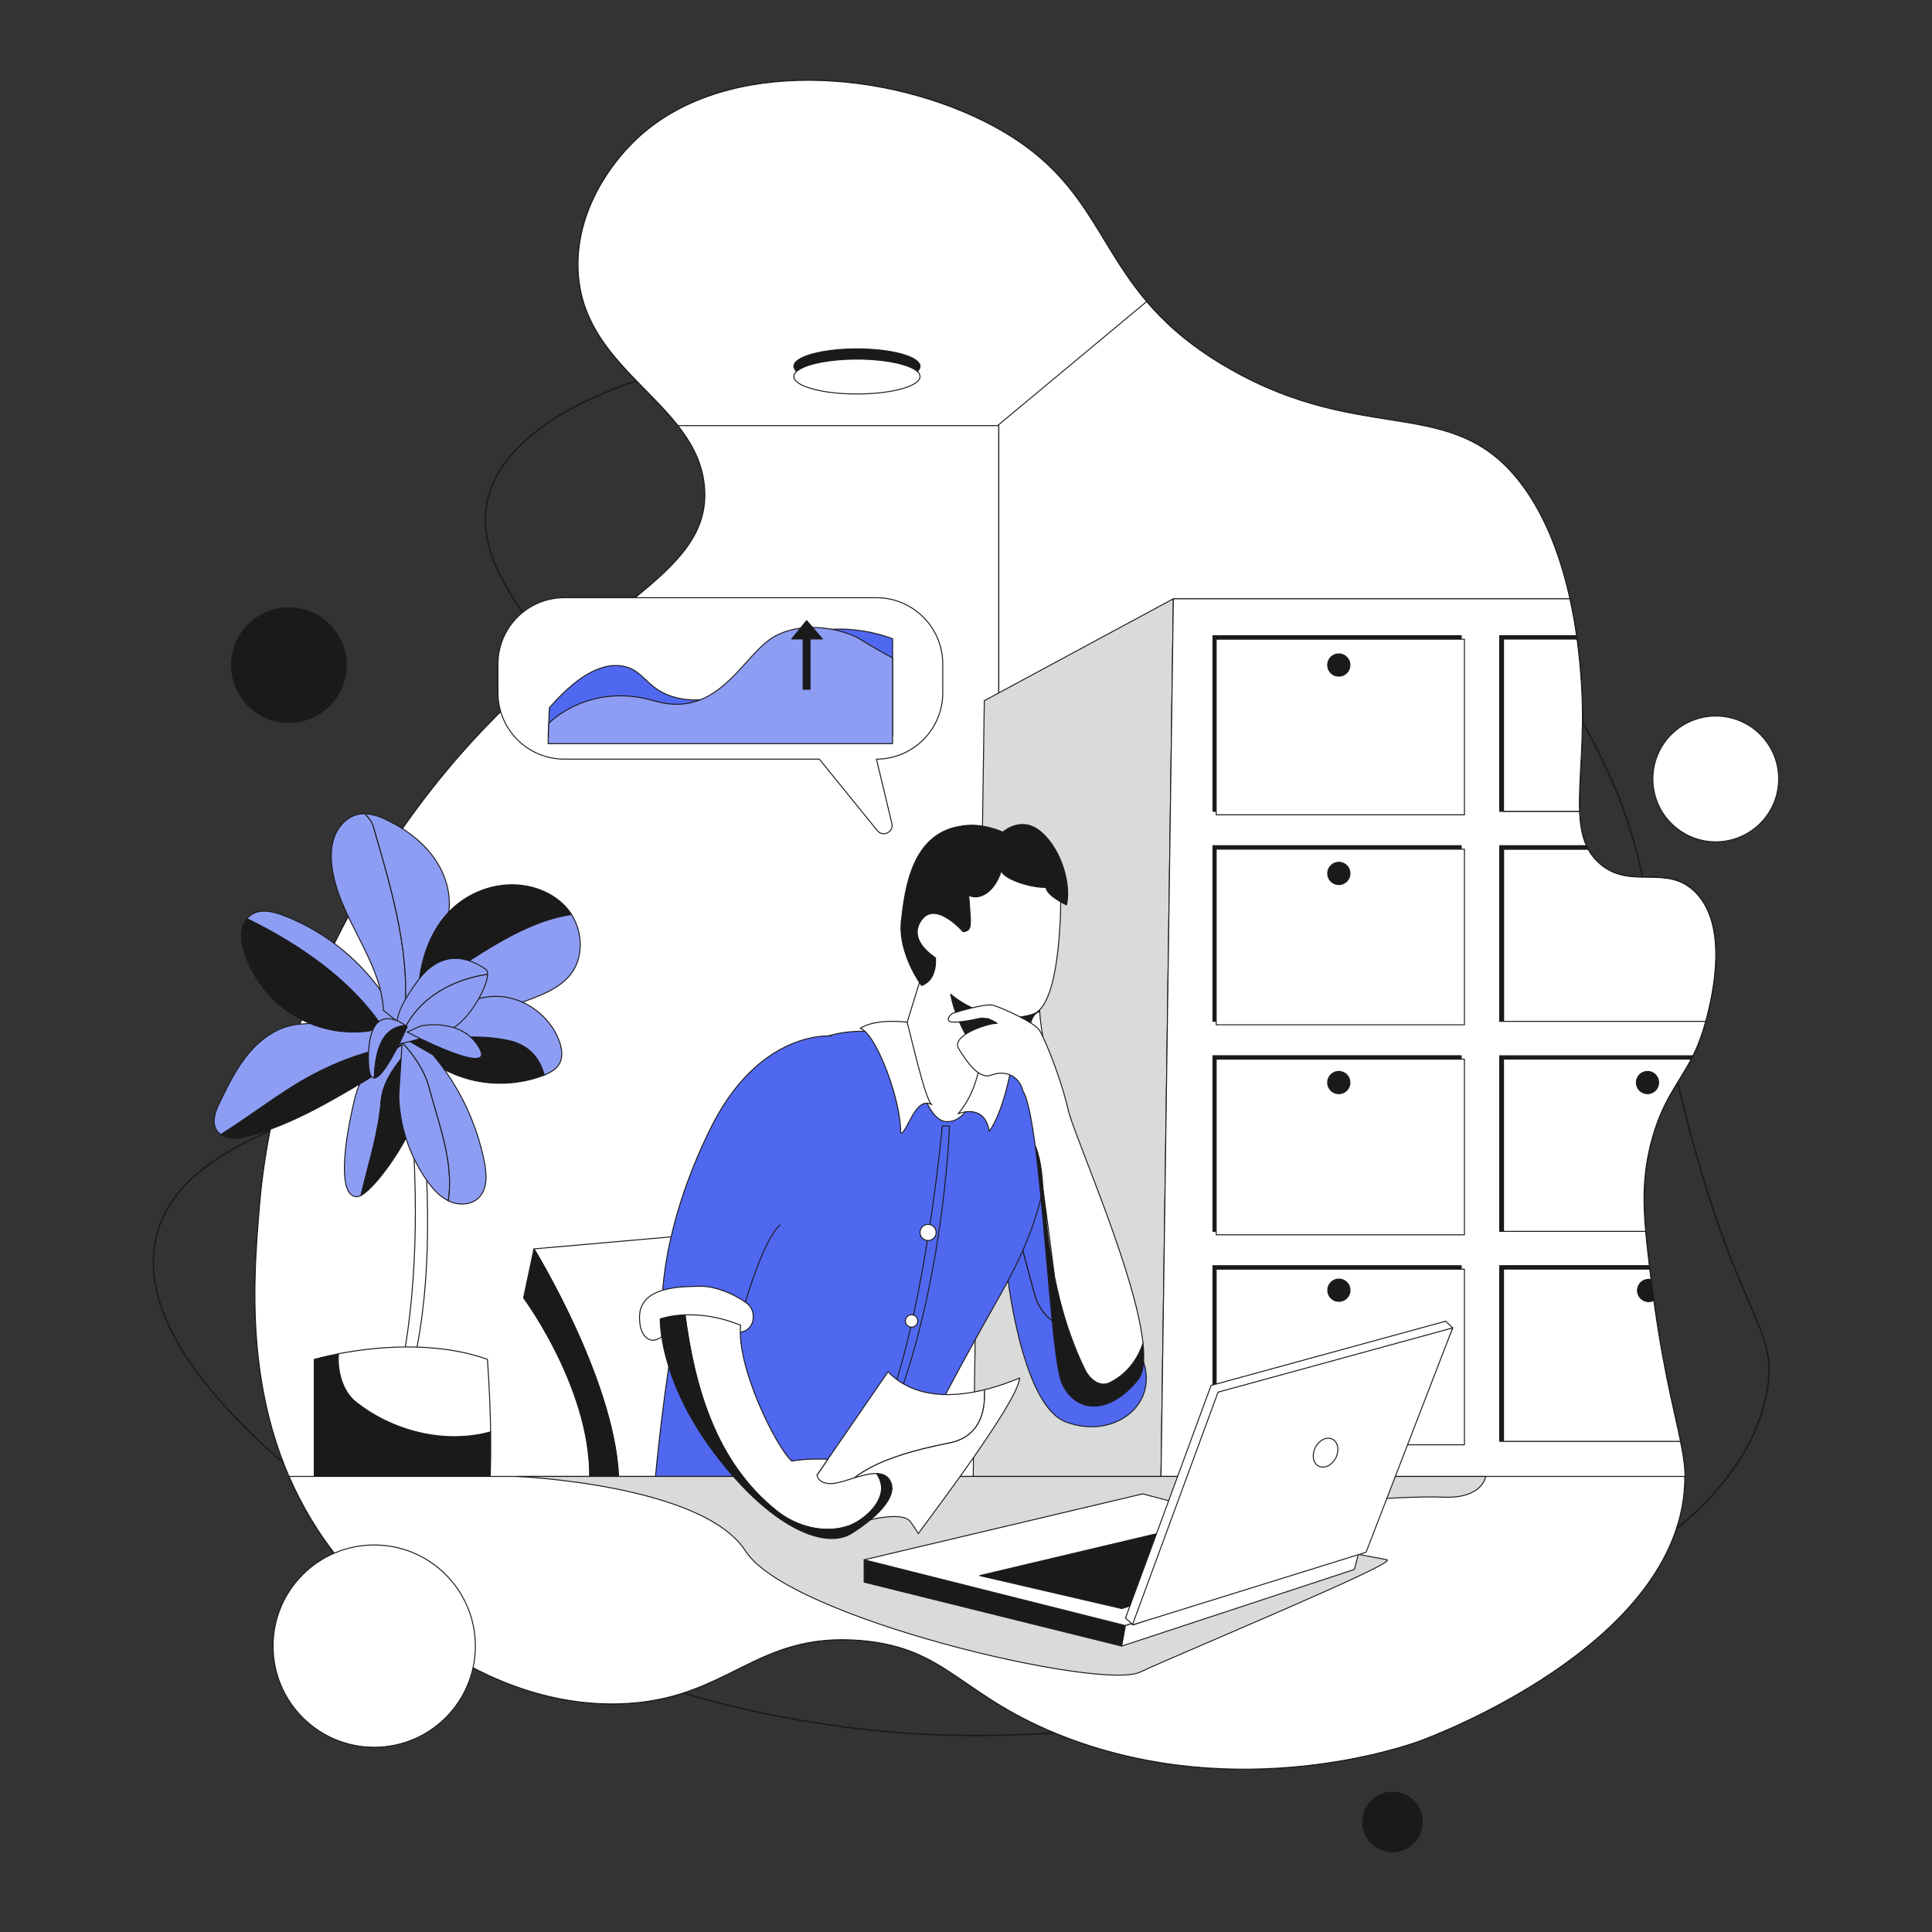 <?xml version="1.0" encoding="utf-8"?>
<!-- Generator: Adobe Illustrator 22.0.0, SVG Export Plug-In . SVG Version: 6.00 Build 0)  -->
<svg version="1.1" id="Layer_1" xmlns="http://www.w3.org/2000/svg" xmlns:xlink="http://www.w3.org/1999/xlink" x="0px" y="0px"
	 viewBox="0 0 4000 4000" style="enable-background:new 0 0 4000 4000;" xml:space="preserve">
<rect x="0" y="0" width="4000" height="4000" fill="#333333" stroke="none"/>
<style type="text/css">
	.st0{fill:none;stroke:#1A1A1A;stroke-width:3;stroke-linecap:round;stroke-linejoin:round;stroke-miterlimit:10;}
	.st1{fill:#FFFFFF;stroke:#1A1A1A;stroke-width:2;stroke-linecap:round;stroke-linejoin:round;stroke-miterlimit:10;}
	.st2{fill:#D9DBDA;stroke:#1A1A1A;stroke-width:2;stroke-miterlimit:10;}
	.st3{fill:#1A1A1A;stroke:#1A1A1A;stroke-width:2;stroke-linecap:round;stroke-linejoin:round;stroke-miterlimit:10;}
	.st4{fill:#5067EF;stroke:#1A1A1A;stroke-width:2;stroke-linecap:round;stroke-linejoin:round;stroke-miterlimit:10;}
	.st5{fill:#8E9DF4;stroke:#1A1A1A;stroke-width:2;stroke-linecap:round;stroke-linejoin:round;stroke-miterlimit:10;}
</style>
<g>
	<path class="st0" d="M882.6,3251.9c363.4,250,718.8,303.3,867.3,323.8c76.4,10.6,401.8,51.4,826.9-46.3
		c214.5-49.3,1004.7-230.8,1081.3-647.6c24.8-135.2-53.8-140.9-161.9-549.3c-97.7-369.2-56.8-452.4-144.6-682.3
		c0,0-116-303.8-370.1-543.5c-599.9-566.1-1838.8-452.2-1966-92.5c-94.2,266.5,471.3,527.3,375.9,867.3
		c-113.8,405.2-1000,330.6-1069.7,688.1C270.7,2831,695.2,3123.1,882.6,3251.9z"/>
	<path class="st1" d="M951.9,1563.5c-87.3,99.8-373.8,450.8-414.4,931c-14.9,176.9-40.9,484.6,169.6,740.1
		c20.5,24.9,255,301.4,574.4,293c226.7-6,279.3-149.9,501.1-131.1c181.5,15.4,204.8,116.7,424,200.5
		c360.9,137.9,703.4,18.3,732.4,7.7c34.6-12.6,515-194.3,547.4-512.7c11.3-111.3-39.8-162.8-77.1-520.4
		c-6.3-60.6-12.4-131.1,11.6-215.9c28.1-99.4,71.7-127.3,100.2-208.2c7.6-21.5,72.5-217.1-11.6-300.7c-59-58.7-132.9-3.7-196.6-57.8
		c-74.2-63-27.7-183.3-38.5-366.2c-3.4-57-16.7-281.1-127.2-424c-141.8-183.5-321.9-75.5-601.4-235.1
		c-300.2-171.5-224-371.2-508.8-512.7c-224-111.3-556.1-129.3-728.6,46.3c-16.9,17.2-110,112-111.8,246.7
		c-2.9,223.2,248.7,284.2,262.1,466.4C1472.4,1194.8,1223.6,1252.9,951.9,1563.5z"/>
	<path class="st1" d="M2037.1,250.9c-224-111.3-556.1-129.3-728.6,46.3c-16.9,17.2-110,112-111.8,246.7
		c-2.9,223.2,248.7,284.2,262.1,466.4c13.6,184.5-235.2,242.6-506.9,553.2c-87.3,99.8-373.8,450.8-414.4,931
		c-14.9,176.9-40.9,484.6,169.6,740.1c20.5,24.9,255,301.4,574.4,293c226.7-6,279.3-149.9,501.1-131.1
		c133.8,11.3,181.6,69.3,285.3,132.6V267.3C2058.1,261.7,2047.9,256.3,2037.1,250.9z"/>
	<path class="st1" d="M3521.2,2147.5c7.6-21.5,72.5-217.1-11.6-300.7c-59-58.7-132.9-3.7-196.6-57.8c-74.2-63-27.7-183.3-38.5-366.2
		c-3.4-57-16.7-281.1-127.2-424c-141.8-183.5-321.9-75.5-601.4-235.1c-288.8-165-229.3-356-478-496.3v3261.8
		c37,22.6,81.1,45.8,138.8,67.9c360.9,137.9,703.4,18.3,732.4,7.7c34.6-12.6,515-194.3,547.4-512.7
		c11.3-111.3-39.8-162.8-77.1-520.4c-6.3-60.6-12.4-131.1,11.6-215.9C3449.1,2256.2,3492.7,2228.4,3521.2,2147.5z"/>
	<g>
		<path class="st1" d="M3531.4,2114.6c-4.6,16.7-8.6,28.5-10.2,32.9c-5,14.1-10.4,26.7-16.2,38.2c-27.1,54.6-60.9,87.9-84.1,170
			c-21.1,74.6-18.9,138.2-13.8,193.7c0.7,7.5,1.4,15,2.2,22.2c1.8,17,3.6,33.3,5.4,48.9c23.5,201.1,50.8,294.5,64.5,363.7
			c1.6,8.1,3.1,95.2,4.2,102.8H2403.3l26-1847.3h821c6,27,10.4,52.9,13.8,76.4c6.9,48.4,9.2,87.3,10.4,106.7
			c6.4,106.6-6.8,191.9-4.2,257c1.1,27.2,4.9,50.9,14.1,71.1c6.5,14.4,15.8,27.1,28.7,38.1c63.7,54.1,137.5-0.8,196.6,57.8
			C3576.5,1913.2,3549.3,2050.2,3531.4,2114.6z"/>
		<polygon class="st2" points="2277.9,1321.3 2037.9,1450.7 2014.3,3098.9 2403.3,3087 2409.9,2622 2429.3,1239.7 		"/>
		<path class="st1" d="M3531.4,2114.6c-4.6,16.7-8.6,28.5-10.2,32.9c-5,14.1-10.4,26.7-16.2,38.2c-27.1,54.6-60.9,87.9-84.1,170
			c-21.1,74.6-18.9,138.2-13.8,193.7c0.7,7.5,1.4,15,2.2,22.2c1.8,17,3.6,33.3,5.4,48.9c23.5,201.1,50.8,294.5,64.5,363.7
			c1.6,8.1,17.4,78.4,4.2,102.8H2403.3l26-1847.3h821c6,27,10.4,52.9,13.8,76.4c6.9,48.4,9.2,87.3,10.4,106.7
			c6.4,106.6-6.8,191.9-4.2,257c1.1,27.2,4.9,50.9,14.1,71.1c6.5,14.4,15.8,27.1,28.7,38.1c63.7,54.1,137.5-0.8,196.6,57.8
			C3576.5,1913.2,3549.3,2050.2,3531.4,2114.6z"/>
		<rect x="2511.3" y="1316.1" class="st3" width="514" height="363.6"/>
		<rect x="2511.3" y="1750.9" class="st3" width="514" height="363.6"/>
		<rect x="2511.3" y="2185.7" class="st3" width="514" height="363.6"/>
		<rect x="2511.3" y="2620.5" class="st3" width="514" height="363.6"/>
		<rect x="2518" y="1323.4" class="st1" width="514" height="363.6"/>
		<rect x="2518" y="1758.1" class="st1" width="514" height="363.6"/>
		<rect x="2518" y="2192.9" class="st1" width="514" height="363.6"/>
		<rect x="2518" y="2627.7" class="st1" width="514" height="363.6"/>
		<path class="st3" d="M3270.3,1679.8h-165.4v-363.7h159.2c0.4,2.4,0.7,4.7,1,7.1c6.1,45.1,8.3,81.1,9.4,99.6
			C3280.9,1529.4,3267.7,1614.7,3270.3,1679.8z"/>
		<path class="st1" d="M3531.4,2114.6h-418.5V1758h175c6.2,11.5,14.4,21.9,25.2,31c0.9,0.8,1.8,1.5,2.6,2.2
			c62.7,50.2,134.9-1.6,193,54.8c0.3,0.3,0.6,0.6,0.9,0.9C3576.5,1913.2,3549.3,2050.2,3531.4,2114.6z"/>
		<path class="st3" d="M3287.9,1758h-175v356.6h-8v-363.7h179.5C3285.5,1753.3,3286.7,1755.7,3287.9,1758z"/>
		<path class="st3" d="M3505.1,2185.7c-1.2,2.4-2.4,4.8-3.6,7.1c-26.5,50.6-58.3,84.4-80.4,162.9c-21.1,74.6-18.9,138.2-13.8,193.7
			h-302.3v-363.6H3505.1z"/>
		<path class="st3" d="M3479.3,2984.1h-374.4v-363.7h309.9c0.3,2.4,0.5,4.7,0.8,7.1C3439,2823.7,3465.8,2915.8,3479.3,2984.1z"/>
		<path class="st1" d="M3270.3,1679.8h-157.4v-356.6h152.2c6.1,45.1,8.3,81.1,9.4,99.6C3280.9,1529.4,3267.7,1614.7,3270.3,1679.8z"
			/>
		<path class="st1" d="M3421,2355.7c-21.1,74.6-18.9,138.2-13.8,193.7h-294.3v-356.6h388.5C3475,2243.3,3443.2,2277.2,3421,2355.7z"
			/>
		<path class="st1" d="M3479.3,2984.1h-366.4v-356.6h302.7C3439,2823.7,3465.8,2915.8,3479.3,2984.1z"/>
		
			<ellipse transform="matrix(0.227 -0.974 0.974 0.227 801.133 3764.053)" class="st3" cx="2771.9" cy="1377.3" rx="23.1" ry="23.1"/>
		
			<ellipse transform="matrix(0.227 -0.974 0.974 0.227 380.911 4097.563)" class="st3" cx="2771.9" cy="1808.8" rx="23.1" ry="23.1"/>
		
			<ellipse transform="matrix(0.717 -0.697 0.697 0.717 -777.13 2567.021)" class="st3" cx="2771.9" cy="2240.3" rx="23.1" ry="23.1"/>
		
			<ellipse transform="matrix(0.227 -0.974 0.974 0.227 -459.534 4764.583)" class="st3" cx="2771.9" cy="2671.8" rx="23.1" ry="23.1"/>
		
			<ellipse transform="matrix(0.737 -0.675 0.675 0.737 -616.836 2894.2)" class="st3" cx="3413.3" cy="2240.3" rx="23.1" ry="23.1"/>
		<path class="st3" d="M3413.3,2648.7c-12.8,0-23.1,10.4-23.1,23.1c0,12.8,10.4,23.1,23.1,23.1c4,0,7.7-1,10.9-2.7l-5.9-42.9
			C3416.7,2648.9,3415,2648.7,3413.3,2648.7z"/>
	</g>
	<path class="st4" d="M2111.5,2569c10.8,35.1,18.9,70.3,29.7,108.2c16.2,64.9,83.8,94.6,137.9,67.6c18.2-8.6,36.1-22,51-38.5
		c-57.3-167.6-156.5-438.3-197.3-453.2l-31.6,235.7c2.3,11.9,3.7,23.8,7.6,34.3C2114.2,2536.6,2108.8,2552.8,2111.5,2569z"/>
	<path class="st4" d="M2368,2820.8c-6.8-21.7-20.4-63.3-37.9-114.6c-14.9,16.5-32.8,29.9-51,38.5c-54.1,27-121.7-2.7-137.9-67.6
		c-10.8-37.9-18.9-73-29.7-108.2c-2.7-16.2,2.7-32.4-2.7-46c-4-10.6-5.4-22.4-7.6-34.3l-17.8,132.9c0,0,28.3,286.5,123.4,322.5
		C2301.8,2980.2,2397,2913.3,2368,2820.8z"/>
	<g>
		<path class="st1" d="M1280.9,3076.5c1.9-203-175.4-490.8-175.4-490.8l350.8-30.8l45,538.1
			C1501.3,3092.9,1530.8,3099.7,1280.9,3076.5z"/>
		<path class="st4" d="M2143.8,2272.1c-52.7-116.9-308.4-145.8-392.6-134.9c-53.3,6.9-75.9,23.9-118,74
			c-24.4,29.1-55.3,69.3-102.6,125.2c-128.7,152.3-175.8,746.8-175.8,746.8s119.5-0.9,536.9-54.9c4.7-17.3,19.6-50.1,40.7-92
			c35.1-69.9,87.6-165.3,139.4-256.8C2154.7,2533,2196.4,2389.1,2143.8,2272.1z"/>
		<path class="st4" d="M1817.4,2997.5c136.4-284,148.4-666.3,148.4-666.3h-14.9c0,0-42.2,470.3-147.6,658.5
			C1811.6,3007.1,1817.4,2997.5,1817.4,2997.5z"/>
		<path class="st3" d="M1217.9,3099.7c26-197.6-133.9-412.5-133.9-412.5l21.5-101.5c0,0,177.3,287.8,175.4,490.8
			C1280.9,3076.5,1266.1,3087.1,1217.9,3099.7z"/>
	</g>
	<path class="st1" d="M3488.1,3056.8c0.2,11.3-0.4,22.9-1.6,35.2c-32.4,318.4-512.8,500-547.4,512.7c-29,10.6-371.6,130.2-732.4-7.7
		c-219.2-83.8-242.5-185.1-424-200.5c-221.8-18.8-274.4,125-501.1,131.1c-319.4,8.5-553.9-268.1-574.4-293
		c-47.2-57.3-82.5-117.3-108.7-177.8H3488.1z"/>
	<path class="st2" d="M1069.5,3056.8c0,0,385.5,15.9,474.2,154.7c88.7,138.8,734.4,289.1,816.3,250.6
		c81.9-38.5,534.9-226.2,511.7-232.6c-23.1-6.4-304.5-48.8-273.7-81.6c30.8-32.8,306.5-52,389.3-48.2s88.7-42.9,88.7-42.9H1069.5z"
		/>
	<g>
		<polygon class="st3" points="1789.1,3229.4 2330.1,3365.6 2322.4,3408.1 1789.1,3275.7 		"/>
		<polygon class="st1" points="2365.7,3092.9 1789.1,3229.4 2330.1,3365.6 2813.9,3211.5 		"/>
		<polygon class="st3" points="2456.1,3160.8 2028.4,3262.1 2322.7,3330.4 2681.5,3216.1 		"/>
		<polygon class="st1" points="2804.2,3249.3 2322.4,3408.1 2330.1,3365.6 2813.9,3211.5 		"/>
		<polygon class="st1" points="2507.4,2868.4 2330.1,3350.2 2346.1,3364.2 2813.9,3199.9 3007.6,2749.3 2993.1,2735.4 		"/>
		<polygon class="st1" points="2521.9,2882.3 2344.5,3364.2 2828.3,3213.8 3007.6,2749.3 		"/>
	</g>
	<path class="st1" d="M2374,624.3l-308.6,256.9h-661.7c-8-10.2-16.6-20.2-25.6-30.1c-77.8-85.7-183.3-162.3-181.4-307.2
		c1.8-134.7,94.9-229.6,111.8-246.7c172.5-175.6,504.5-157.6,728.6-46.3c194.3,96.6,220.6,220.2,313.1,343.5
		C2357.6,604.4,2365.6,614.4,2374,624.3z"/>
	<g>
		<path class="st1" d="M833.3,2823.4c33.8-181.8,33-382,11.4-593.2l23.1,6c22.4,212.3,27.6,412.2-10.3,580.8L833.3,2823.4z"/>
		<path class="st3" d="M735.3,2901.6c-26.3-22.3-37.5-62.8-34.6-98.7c-31.1,6-50.1,11.6-50.1,11.6V3056h364.3
			c0.9-24.1,1.4-54.4,0.9-91.5C920.2,2991,811.3,2962.8,735.3,2901.6z"/>
		<path class="st1" d="M735.3,2901.6c76,61.2,184.9,89.4,280.5,62.9c-0.6-41.4-2.5-91.2-6.6-150.1
			c-111.6-39.8-239.6-24.8-308.4-11.6C697.8,2838.8,709,2879.3,735.3,2901.6z"/>
		<path class="st5" d="M848.6,2169.7c-4.6-2.2-9.6-4.1-15.3-5.5c0,0-76,15.4-99.2,111.8c-23.1,96.4-34.7,201.7,5.1,201.7
			c2.3,0,5.1-1,8.2-2.7c16-68.4,36.9-131,41.9-198C794,2235.6,822,2202.1,848.6,2169.7z"/>
		<path class="st3" d="M848.6,2169.7c-26.6,32.4-54.7,66-59.2,107.4c-5,67.1-25.9,129.6-41.9,198
			C797.5,2447.8,947.8,2217.5,848.6,2169.7z"/>
		<path class="st3" d="M457.4,2348.8c6.4,4.6,14.4,7.3,22.3,8c12.4,1.1,24.7-1.7,36.7-5c87.8-24.1,167.3-71.2,245.5-117.8
			c12.7-7.6,26.7-16.9,29.1-31.5c1.2-7.2,22.8-24.8,38.9-39.1c-83.6,13-162.7,45.1-238,94.7C544.5,2288.9,503.3,2319.8,457.4,2348.8
			z"/>
		<path class="st5" d="M845.8,2142.4l-31.4-5.6c-33.9-22.5-158-20.4-198.5-15.9c-39.3,4.4-74.3,28.6-99.9,58.7
			c-25.6,30.1-43.2,66.1-60.6,101.7c-8.9,18.3-17.8,40.6-7.2,58.1c2.3,3.8,5.4,6.9,9,9.5c45.9-29,87.2-59.9,134.6-90.7
			c75.3-49.6,154.4-81.7,238-94.7C842.2,2152.6,851.3,2143.6,845.8,2142.4z"/>
		<path class="st5" d="M792.9,2128l27.2-6c0.6-18.5-8.6-35.9-18.6-51.5c-50.4-79.2-126.8-141.5-214.4-175.1
			c-22.1-8.5-48.9-14.6-68.1-0.7c-2.9,2.1-5.5,4.6-7.7,7.4C620,1955.6,725.9,2027.8,792.9,2128z"/>
		<path class="st3" d="M511.3,1902.2c-6.4,8-10.1,18.3-11.1,28.7c-1.3,13.9,1.8,27.9,6,41.2c16.7,52.2,52.1,98.2,98.3,127.7
			c46.2,29.5,102.9,42.1,157.3,35.1l31.1-6.8C725.9,2027.8,620,1955.6,511.3,1902.2z"/>
		<path class="st5" d="M773.2,1711.9c-2.9-10.2-9.7-18.8-17.5-27.1c-4.3-0.1-8.6,0.2-12.9,1c-21.9,4.2-39.8,21.7-48.6,42.2
			c-8.8,20.5-9.7,43.7-6.9,65.9c13.1,105.5,101.2,192,106.7,298.2l40.6,32.2C855.3,1986.9,811.4,1844.7,773.2,1711.9z"/>
		<path class="st5" d="M896.1,1772.6c-23.9-32.1-57.3-56.3-93.2-73.9c-14.8-7.3-31-13.5-47.2-13.9c7.8,8.3,14.6,16.9,17.5,27.1
			c38.3,132.8,82.1,275,61.4,412.5l3.2,2.6c23.1-56.3,46.3-112.5,69.4-168.8c9.7-23.7,19.6-47.8,22.3-73.2
			C933.9,1845.2,920,1804.7,896.1,1772.6z"/>
		<path class="st5" d="M870.5,2117.5c-1,2.5-1.8,5-2.5,7.6l53.7-15.2c63.8-6.1,126.7-21.2,186.3-44.9c27.5-10.9,55.3-24.4,73.5-47.7
			c27.1-34.9,25.4-86.8,1.6-124.2c-86.8,13.1-165.1,66.1-239.6,113.5C905.6,2033.7,886.7,2076.9,870.5,2117.5z"/>
		<path class="st3" d="M1048.3,1832.2c-42.7,3-84.2,21.7-114.8,51.7c-30.8,30.2-50.1,70.8-59.8,112.9c-9.7,42.1-10.3,85.7-7.7,128.8
			l2-0.6c0.7-2.5,1.5-5.1,2.5-7.6c16.2-40.6,35.1-83.8,73-110.9c74.5-47.4,152.8-100.5,239.6-113.5c-2-3.2-4.2-6.2-6.5-9.2
			C1146.7,1846.4,1096.1,1828.8,1048.3,1832.2z"/>
		<path class="st3" d="M1057,2155.3c-62.2-15-124.4-4.5-185.3-7.6l-25.9,8.2c33.2,38.4,78.3,66.3,127.4,79
			c49.1,12.7,102.1,10,149.7-7.5c1.3-0.5,2.6-1,3.9-1.5C1118.2,2192.7,1097.1,2165.4,1057,2155.3z"/>
		<path class="st5" d="M1158,2155.6c-18.5-51-68.9-88.9-123.1-92.5c-54.2-3.6-109.1,27.3-134.3,75.4l-28.9,9.1
			c60.9,3.1,123.1-7.4,185.3,7.6c40,10,61.1,37.4,69.8,70.6c12.8-5.1,25.4-12.2,31.8-24.2C1166.1,2187.8,1163.4,2170.5,1158,2155.6z
			"/>
		<path class="st5" d="M889.4,2255.4c-8.4-35.7-29.9-68.1-56.8-97.3l-7,111.2c1.9,61.9,22.1,123.2,57.6,174
			c11.9,17.1,26.2,33.5,44.8,42.7C940.5,2409.9,909.5,2329,889.4,2255.4z"/>
		<path class="st5" d="M1003,2406.3c-16-81.5-53.1-158.8-106.6-222.3l-63.1-36.4l-0.7,10.5c26.9,29.2,48.4,61.6,56.8,97.3
			c20.1,73.6,51.1,154.5,38.7,230.6c0.7,0.3,1.3,0.7,2,1c19.6,9,45,8.2,60.6-6.7C1009.6,2462.2,1008,2431.9,1003,2406.3z"/>
	</g>
	<g>
		<path class="st4" d="M1721,2144.9c0,0-13.7-1.3-35.6,2.6c-50.1,9-143.1,45.4-213.7,187.5c-101.5,204.3-100.2,353.4-100.2,353.4
			l120,28.9l42.6,10.3c0,0,41.4-156.1,81-191.8"/>
		<path class="st1" d="M1324.4,2720c0,0-4.3,39,17.3,52c21.7,13,41-21.7,64.6-26c23.6-4.3,93-13,123.4,12.5
			c34.2-2.4,36.6-42.4,19.3-57.8c-17.3-15.4-64.1-38.5-99.3-37.6C1414.5,2664.1,1331.2,2661.7,1324.4,2720z"/>
		<path class="st1" d="M1962.8,2988.1c61.6-11,78.4-59.5,75.3-110.7c-60.9,14.9-143.9,20.5-199.5-37.3L1691.4,3054
			c0,0-26.3,39.2,5.8,57.8c7,4,15.1,8.1,23.5,12.1C1750.3,3037.8,1869.8,3007.1,1962.8,2988.1z"/>
		<path class="st1" d="M2038.1,2877.4c3.1,51.2-13.7,99.7-75.3,110.7c-93.1,19-212.6,49.6-242.1,135.8
			c30.5,14.3,65.2,26.5,65.2,26.5s81.6-23.8,98.9,0c17.3,23.8,16.7,27,17.3,23.8c0.6-3.2,207.5-271.8,208.8-321.2
			C2099.3,2857.8,2072.1,2869,2038.1,2877.4z"/>
		<path class="st1" d="M1608.6,3128.7c40.6,32.4,100,48.7,151.4,29.7c37.9-16.2,81.1-59.5,59.5-100c-1.3-2.8-2.8-5.3-4.5-7.6
			c-28.3-0.8-67.9,18.8-90.2,20.6c-30.8,2.6-33.4-17.3-33.4-17.3l22.5-32.8c0,0-44.3-2.6-74.5,3.9c-32.8-29.6-115-195.3-106-281.4
			c-46-18.8-85.9-22.6-115.1-21.4C1438,2872.6,1482.4,3028.8,1608.6,3128.7z"/>
		<path class="st3" d="M1841.1,3063c-5.9-8.6-15.2-11.9-26.1-12.3c1.7,2.3,3.2,4.9,4.5,7.6c21.6,40.6-21.6,83.8-59.5,100
			c-51.4,18.9-110.9,2.7-151.4-29.7c-126.2-99.9-170.6-256.1-190.3-406.4c-32.1,1.3-51.3,8.6-51.3,8.6s-4.5,122.1,111.1,276.3
			c115.6,154.2,229.4,203,285.9,167C1820.6,3138.2,1862.3,3093.9,1841.1,3063z"/>
	</g>
	<path class="st3" d="M2152.6,2094.2c-0.5-10.5-0.1-19.3,2.1-23.8c-40.5,9.6-55.9,39.5-49.8,51.1c2.5,4.8,12.6,12.5,23.7,20
		C2132.7,2124.4,2134.2,2099.5,2152.6,2094.2z"/>
	<path class="st1" d="M2152.6,2094.2c-18.3,5.3-19.8,30.2-24,47.3c15.8,10.7,33.5,20.8,33.5,20.8S2153.9,2122.3,2152.6,2094.2z"/>
	<path class="st1" d="M1998.6,2095.5c0,0,81,24.1,140.7,3.9c59.8-20.2,56.9-246.7,56.9-246.7s-11.6-57.8-119.5-74.2
		c-107.9-16.4-180.2,52-186,99.3c-5.8,47.2-6.7,82.9,4.8,102.2c11.6,19.3,12.4,40.5,12.4,40.5l-29.8,96.1c0,0,22.2,201.7,81,205.6
		c58.8,3.9,83.8-125.3,83.8-125.3s29.2-92.5,39.5-96.4"/>
	<path class="st3" d="M1968.2,2058.4c0,0,51.1,45.7,109.4,41.9c-46.3,97.3-40.5,95.4-40.5,95.4S1983.3,2138.6,1968.2,2058.4z"/>
	<path class="st3" d="M1994.1,1929.1c0,0-56.7-65.5-86.2-24.4c-29.5,41.1,23.1,73.9,29,78.4c2.6,50.1-29,57.2-29,57.2
		s-49.4-66.8-41.7-134.3c7.7-67.5,21.8-179.3,122.1-195.3c44.3-9,88,12.2,88,12.2s39.2-36.6,81,1.3s60.4,108.7,50.8,149.5
		c-17.3-8.8-41.2-22.9-42.4-36.4c-36,0.6-89.9-19.3-92.5-34.7c-16.1,50.8-50.8,61-67.5,50.8
		C2009.5,1913.6,2014.6,1926.5,1994.1,1929.1z"/>
	<path class="st1" d="M1878.1,2116.3c0,0-63.6-8.8-97.3,12.8c32.3,8.7,85.3,148.9,83.8,216.4c12,5.3,30.4-79,64.6-58.3
		C1915.3,2277.1,1884.8,2139.5,1878.1,2116.3z"/>
	<path class="st1" d="M1983.6,2306c0,0,54.5-23.6,64.6,36.1c28.9-40.5,43.4-121.9,43.4-121.9l-64.6-7.2
		C2027,2213,2017.8,2267,1983.6,2306z"/>
	<circle class="st1" cx="1921.5" cy="2551.6" r="16.7"/>
	<circle class="st1" cx="1887.3" cy="2734.9" r="12.8"/>
	<path class="st1" d="M2199.3,2283.2c1.4,3,2.9,5.9,4.5,8.7C2202.2,2289.1,2200.7,2286.2,2199.3,2283.2z"/>
	<path class="st3" d="M2295.4,2863.7c-21.6,8.1-40.6-10.8-48.7-27c-62.2-127.1-78.4-262.3-89.2-400.2c-2-20.5-5.6-44-14.3-64.8
		c21.9,165.1,35.6,448.4,55.8,492.8c27,59.1,95.1,68.1,156.8-7.7c11.7-14.4,14.3-41.2,10.7-75.6
		C2354.3,2816.6,2331.8,2846.5,2295.4,2863.7z"/>
	<path class="st1" d="M2366.5,2781.2c-12.2,35.4-34.7,65.2-71.1,82.5c-21.6,8.1-40.6-10.8-48.7-27c-31-63.3-50.5-128.6-63.7-195.2
		c0,0,0,0,0-0.1c0,0,0-0.1,0-0.2c-11.4-57.7-18-116.4-23.1-175.7c-0.8-9.7-1.6-19.4-2.4-29.1c-1.6-15.6-4-33-8.9-49.6
		c-1.5-5.2-3.3-10.2-5.4-15.2c-2.4-18.1-4.9-34.8-7.5-49.6c-5.3-30.2-11.2-52.5-17.6-62.9c-9-34.7-39.5-43.4-65.5-33.3
		c-26,10.1-51.6-28.4-67.9-54.9c-5.7-9.1-0.4-18.2,9.7-26.2c11.9-9.4,30.6-17.1,46.3-21.7c5.1-1.5,9.9-2.6,14-3.3
		c3.8-0.6,7-1,9.5-0.9c-3.8-3-9.5-6.2-15.8-8.3l0,0c-6.7-2.2-14.1-3.3-20.8-1.8c-13,2.9-56.4,11.6-62.6,5.3c-3.1-3.1-1.5-7,1-10.2
		c0.8-1,1.6-1.9,2.4-2.7c1.8-1.8,3.4-3,3.4-3s67.5-21.7,84.3-16.9c16.8,4.8,84.3,34.7,95.4,51.1c2.5,3.7,6.2,10.8,10.5,20.4
		c14.9,32.7,37.8,93.9,49.7,145.4c0.5,2.1,1.1,4.5,1.9,7.2l0,0C2233.7,2373.8,2351.8,2640.8,2366.5,2781.2z"/>
	<path class="st1" d="M2048.3,2110.7c-1-0.9-2-1.6-3.1-2.3C2046.2,2109.1,2047.3,2109.9,2048.3,2110.7z"/>
	<path class="st1" d="M2183,2641.3c-11.4-57.7-18-116.4-23.1-175.7C2171.9,2552.7,2182.4,2636.6,2183,2641.3z"/>
	<path class="st1" d="M2765.6,3018.4c-7.9,15.4-23.7,23.1-35.4,17.1c-11.7-6-14.8-23.3-6.9-38.7s23.7-23.1,35.4-17.1
		C2770.4,2985.7,2773.5,3003,2765.6,3018.4z"/>
	<path class="st5" d="M826,2161.1c23.5-3.1,59.2-16.3,93.4-24.4c45.3-10.8,89.8-90.6,90.1-119.8
		C926.8,2028.9,847.9,2077.3,826,2161.1z"/>
	<path class="st5" d="M1006.3,2007.3c-17-12-83.2-56.1-141.6,23.6c-58.5,79.7-39,94.2-39,94.2c3.5,6.4-12.2,37.7,0.4,36.1
		c21.9-83.8,100.8-132.3,183.5-144.2C1009.6,2012.3,1008.6,2008.9,1006.3,2007.3z"/>
	<path class="st5" d="M839.7,2123.2c-14.9-10.6-75.4-46.8-76.9,64.8c-0.4,32,4.4,43.9,11.9,43.9
		C777.3,2181.5,787.2,2127.2,839.7,2123.2z"/>
	<path class="st3" d="M774.8,2231.9c22.3,0,68.3-106.3,68.3-106.3s-1.2-1-3.3-2.5C787.2,2127.2,777.3,2181.5,774.8,2231.9z"/>
	<path class="st5" d="M871.7,2124c0,0,85-18,120.7,45.7c35.7,63.6-149.4-32.9-149.4-32.9L871.7,2124z"/>
	
		<ellipse transform="matrix(0.16 -0.987 0.987 0.16 -856.976 1747.372)" class="st3" cx="598.4" cy="1377.3" rx="118.7" ry="118.7"/>
	<circle class="st1" cx="774.8" cy="3408.1" r="209.4"/>
	
		<ellipse transform="matrix(0.707 -0.707 0.707 0.707 -1822.7 3143.915)" class="st3" cx="2883.7" cy="3772.2" rx="61.7" ry="61.7"/>
	<circle class="st1" cx="3552.3" cy="1612.7" r="130.2"/>
	<ellipse class="st3" cx="1774.2" cy="758.4" rx="130.6" ry="36.1"/>
	<ellipse class="st1" cx="1774.2" cy="779.6" rx="130.6" ry="36.1"/>
	<g>
		<path class="st1" d="M1168.4,1237.5h646.1c75.9,0,137.4,61.5,137.4,137.4v59.4c0,75.9-61.5,137.3-137.3,137.4l31.9,133.1
			c4.3,17.9-18.6,29.2-30.2,14.9l-119.9-148h-528c-75.9,0-137.4-61.5-137.4-137.4v-59.4C1031,1299,1092.5,1237.5,1168.4,1237.5z"/>
		<path class="st4" d="M1137.5,1465.2c50.3-57.6,102.6-94.7,151.6-86.1c43.8,7.7,48.2,45.6,102.8,63c81.7,26,167.9-28.2,179.9-36
			c64.4-41.7,55.3-79.2,111.8-96.4c49.5-15.1,109.4-2.4,120.8,0c18.3,3.9,33.2,8.9,43.7,12.8c0,67.3,0,134.5,0,201.8
			c-237.7,0-475.4,0-713.2,0C1135.7,1504.6,1136.6,1484.9,1137.5,1465.2z"/>
	</g>
	<path class="st5" d="M1136.1,1497.6c0,0,82.5-86.3,218.7-46.5c136.2,39.8,184.2-100.2,251.4-134.9c67.2-34.7,149.5-8.7,174.5,7.2
		c25.1,15.9,67.3,39,67.3,39v177.3h-713.2L1136.1,1497.6z"/>
	<polygon class="st3" points="1639.1,1322.9 1670.1,1284.9 1702.7,1322.9 	"/>
	<polygon class="st3" points="1677.1,1318.2 1677.1,1427.1 1662.7,1427.1 1662.7,1316.8 	"/>
</g>
</svg>
